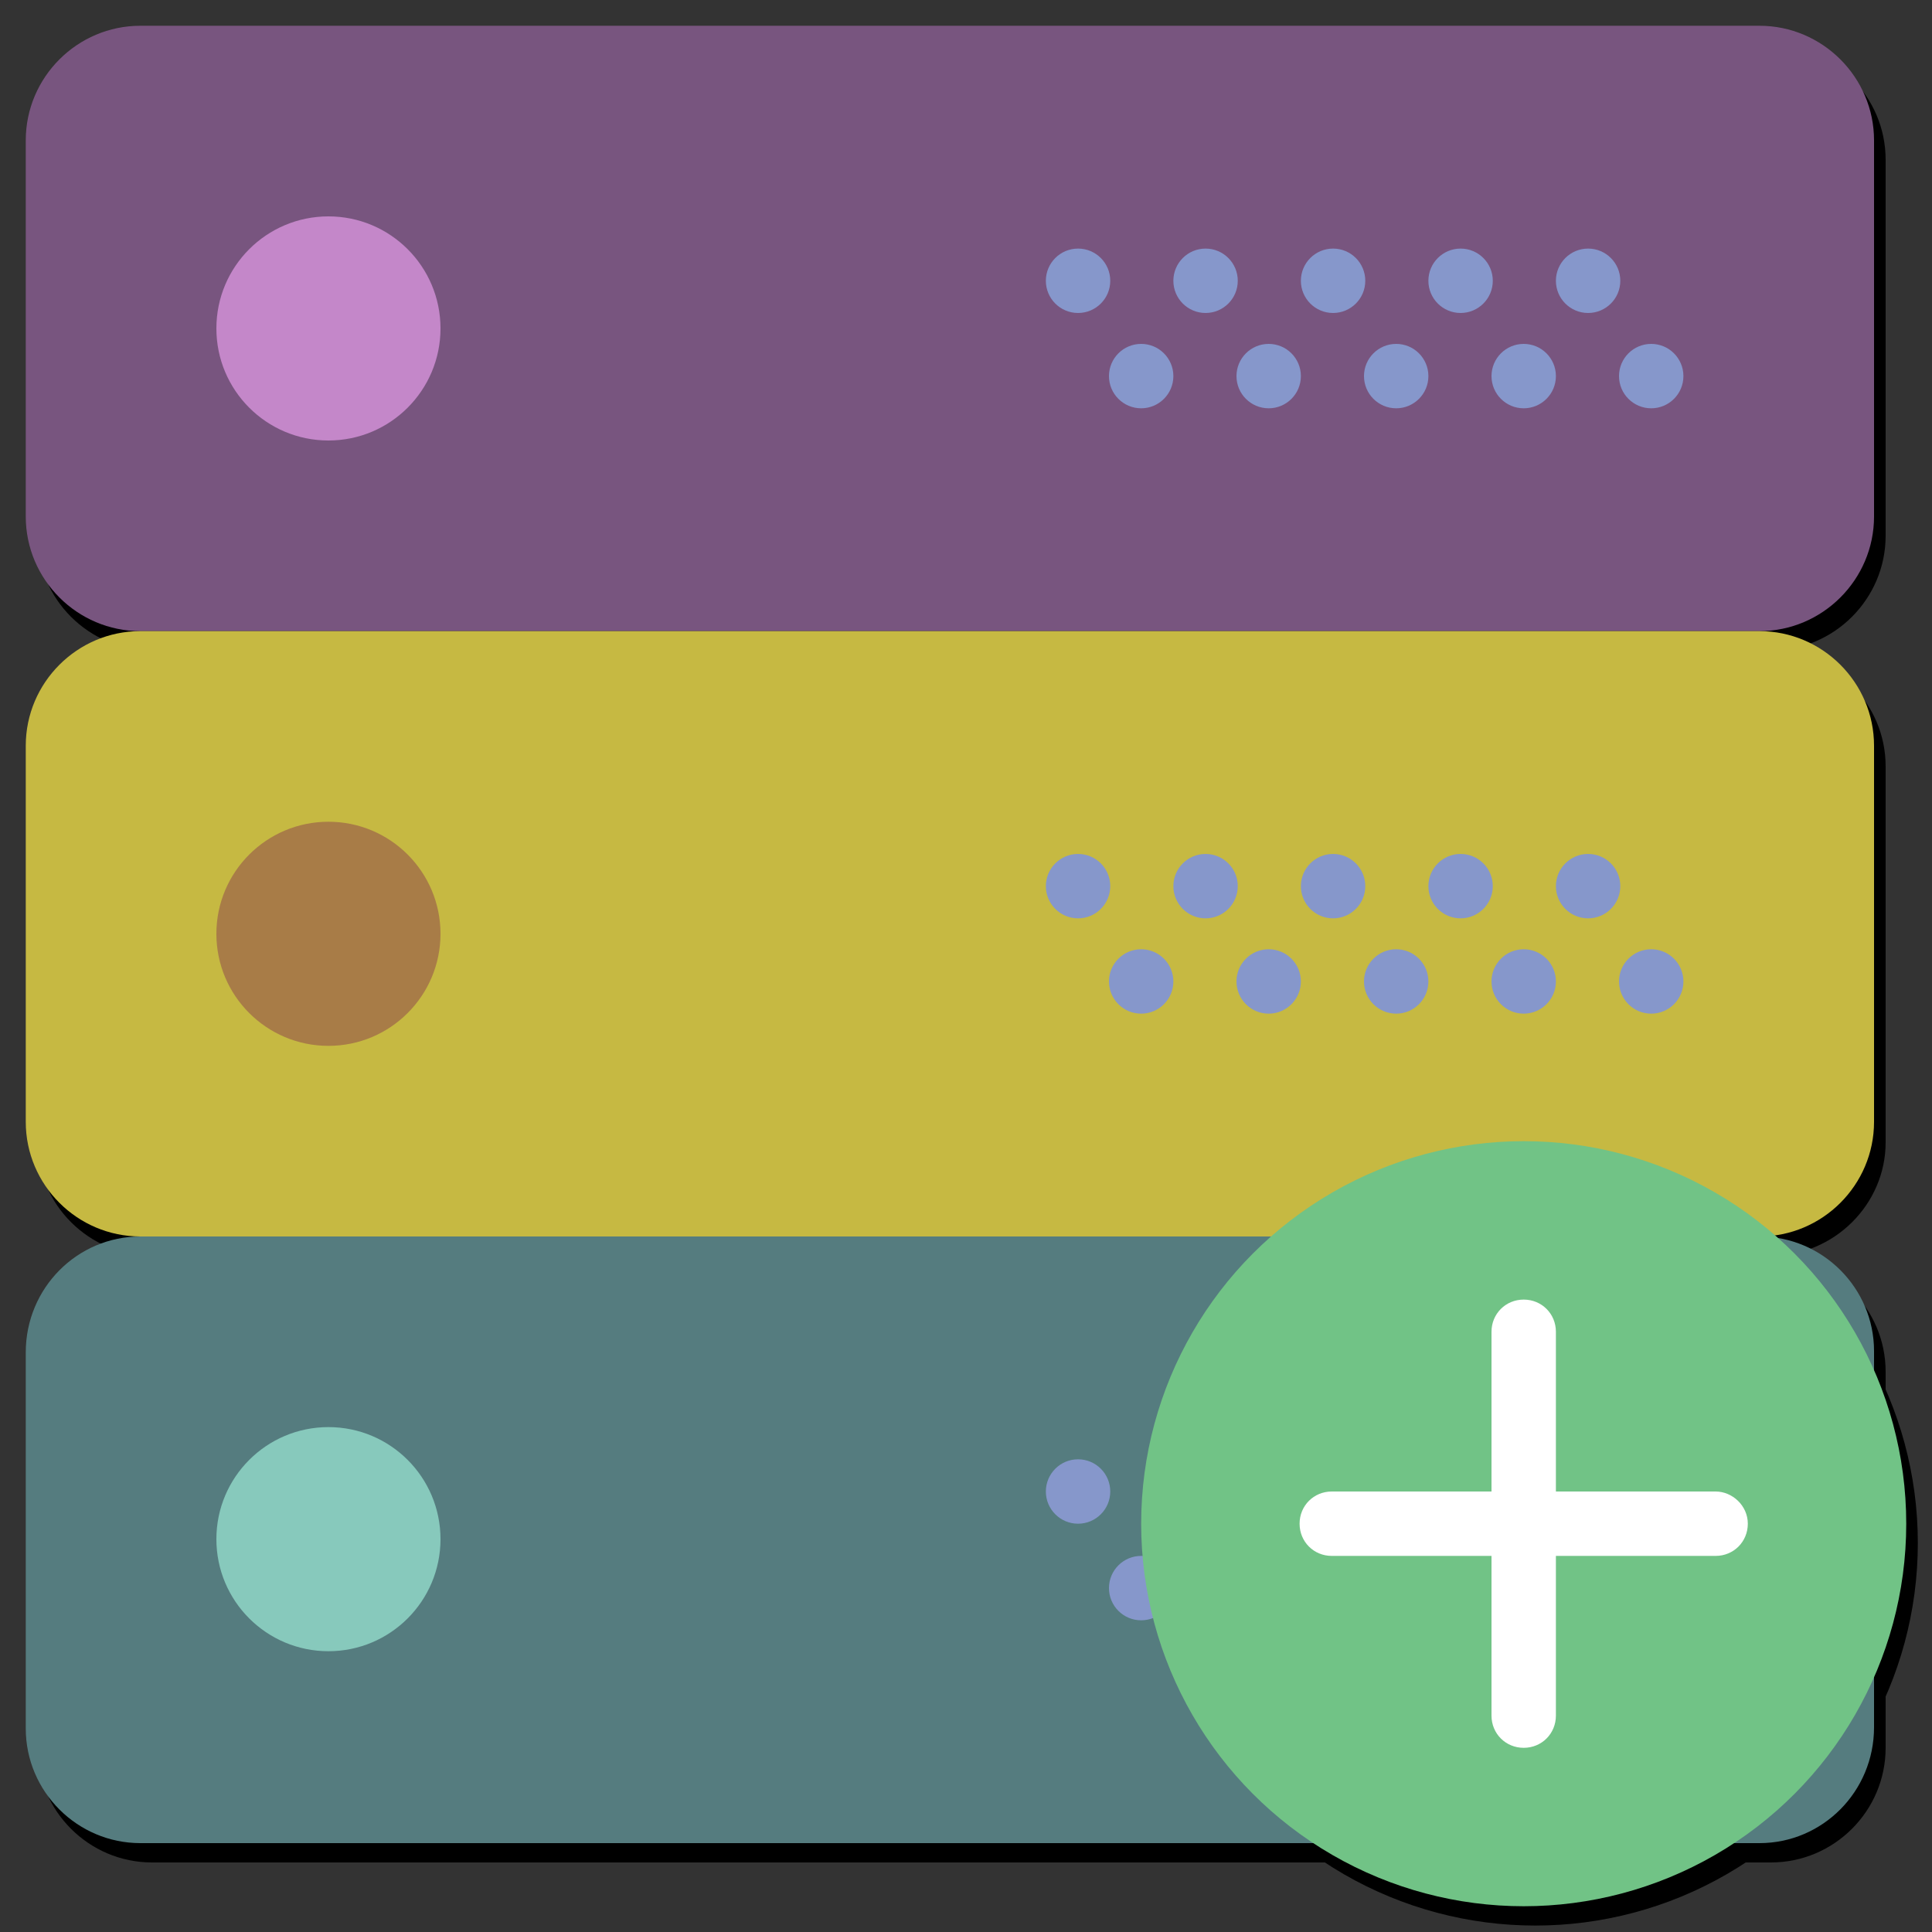 <?xml version="1.0" encoding="utf-8"?>
<!-- Generator: Adobe Illustrator 26.1.0, SVG Export Plug-In . SVG Version: 6.00 Build 0)  -->
<svg version="1.1" xmlns="http://www.w3.org/2000/svg" xmlns:xlink="http://www.w3.org/1999/xlink" x="0px" y="0px"
	 viewBox="0 0 150 150" style="enable-background:new 0 0 150 150;" xml:space="preserve">
<rect x="0" y="0" width="150" height="150" fill="#333333" stroke="none"/>
<style type="text/css">
	.st0{fill:#78557F;}
	.st1{fill:#C6B942;}
	.st2{fill:#557C7F;}
	.st3{fill:#C487C9;}
	.st4{fill:#8697CB;}
	.st5{fill:#A87C47;}
	.st6{fill:#87C9BC;}
	.st7{fill:#71C386;}
	.st8{fill:#FFFFFF;}
</style>
<g id="Слой_2">
</g>
<g id="Слой_1">
	<g>
		<path d="M137.5,50.5H11.8c-4.9,0-8.9-4-8.9-8.9V12.4c0-4.9,4-8.9,8.9-8.9h125.7c4.9,0,8.9,4,8.9,8.9v29.2
			C146.4,46.5,142.4,50.5,137.5,50.5z"/>
		<path d="M137.5,97.5H11.8c-4.9,0-8.9-4-8.9-8.9V59.5c0-4.9,4-8.9,8.9-8.9h125.7c4.9,0,8.9,4,8.9,8.9v29.2
			C146.4,93.5,142.4,97.5,137.5,97.5z"/>
		<path d="M137.5,144.6H11.8c-4.9,0-8.9-4-8.9-8.9v-29.2c0-4.9,4-8.9,8.9-8.9h125.7c4.9,0,8.9,4,8.9,8.9v29.2
			C146.4,140.6,142.4,144.6,137.5,144.6z"/>
		<circle cx="26.4" cy="27" r="8.7"/>
		<circle cx="124.2" cy="23.3" r="2.5"/>
		<circle cx="114.3" cy="23.3" r="2.5"/>
		<circle cx="129.1" cy="30.7" r="2.5"/>
		<circle cx="119.2" cy="30.7" r="2.5"/>
		<circle cx="104.4" cy="23.3" r="2.5"/>
		<circle cx="109.3" cy="30.7" r="2.5"/>
		<circle cx="94.5" cy="23.3" r="2.5"/>
		<circle cx="99.4" cy="30.7" r="2.5"/>
		<circle cx="84.6" cy="23.3" r="2.5"/>
		<circle cx="89.5" cy="30.7" r="2.5"/>
		<circle cx="26.4" cy="74" r="8.7"/>
		<circle cx="124.2" cy="70.3" r="2.5"/>
		<circle cx="114.3" cy="70.3" r="2.5"/>
		<circle cx="129.1" cy="77.7" r="2.5"/>
		<circle cx="119.2" cy="77.7" r="2.5"/>
		<circle cx="104.4" cy="70.3" r="2.5"/>
		<circle cx="109.3" cy="77.7" r="2.5"/>
		<circle cx="94.5" cy="70.3" r="2.5"/>
		<circle cx="99.4" cy="77.7" r="2.5"/>
		<circle cx="84.6" cy="70.3" r="2.5"/>
		<circle cx="89.5" cy="77.7" r="2.5"/>
		<circle cx="26.4" cy="121" r="8.7"/>
		<circle cx="124.2" cy="117.3" r="2.5"/>
		<circle cx="114.3" cy="117.3" r="2.5"/>
		<circle cx="129.1" cy="124.8" r="2.5"/>
		<circle cx="119.2" cy="124.8" r="2.5"/>
		<circle cx="104.4" cy="117.3" r="2.5"/>
		<circle cx="109.3" cy="124.8" r="2.5"/>
		<circle cx="94.5" cy="117.3" r="2.5"/>
		<circle cx="99.4" cy="124.8" r="2.5"/>
		<circle cx="84.6" cy="117.3" r="2.5"/>
		<circle cx="89.5" cy="124.8" r="2.5"/>
		<g>
			<circle cx="119.2" cy="119.8" r="29.7"/>
			<path d="M134.1,117.3h-12.4V105c0-1.4-1.1-2.5-2.5-2.5c-1.4,0-2.5,1.1-2.5,2.5v12.4h-12.4c-1.4,0-2.5,1.1-2.5,2.5
				c0,1.4,1.1,2.5,2.5,2.5h12.4v12.4c0,1.4,1.1,2.5,2.5,2.5c1.4,0,2.5-1.1,2.5-2.5v-12.4h12.4c1.4,0,2.5-1.1,2.5-2.5
				C136.5,118.4,135.4,117.3,134.1,117.3z"/>
		</g>
	</g>
	<g>
		<path class="st0" d="M136.6,49H10.9C6,49,2,45,2,40.1V10.9C2,6,6,2,10.9,2h125.7c4.9,0,8.9,4,8.9,8.9v29.2
			C145.5,45,141.5,49,136.6,49z"/>
		<path class="st1" d="M136.6,96H10.9C6,96,2,92,2,87.1V57.9C2,53,6,49,10.9,49h125.7c4.9,0,8.9,4,8.9,8.9v29.2
			C145.5,92,141.5,96,136.6,96z"/>
		<path class="st2" d="M136.6,143.1H10.9c-4.9,0-8.9-4-8.9-8.9V105C2,100,6,96,10.9,96h125.7c4.9,0,8.9,4,8.9,8.9v29.2
			C145.5,139.1,141.5,143.1,136.6,143.1z"/>
		<circle class="st3" cx="25.5" cy="25.5" r="8.7"/>
		<circle class="st4" cx="123.3" cy="21.8" r="2.5"/>
		<circle class="st4" cx="113.4" cy="21.8" r="2.5"/>
		<circle class="st4" cx="128.2" cy="29.2" r="2.5"/>
		<circle class="st4" cx="118.3" cy="29.2" r="2.5"/>
		<circle class="st4" cx="103.5" cy="21.8" r="2.5"/>
		<circle class="st4" cx="108.4" cy="29.2" r="2.5"/>
		<circle class="st4" cx="93.6" cy="21.8" r="2.5"/>
		<circle class="st4" cx="98.5" cy="29.2" r="2.5"/>
		<circle class="st4" cx="83.7" cy="21.8" r="2.5"/>
		<circle class="st4" cx="88.6" cy="29.2" r="2.5"/>
		<circle class="st5" cx="25.5" cy="72.5" r="8.7"/>
		<circle class="st4" cx="123.3" cy="68.8" r="2.5"/>
		<circle class="st4" cx="113.4" cy="68.8" r="2.5"/>
		<circle class="st4" cx="128.2" cy="76.2" r="2.5"/>
		<circle class="st4" cx="118.3" cy="76.2" r="2.5"/>
		<circle class="st4" cx="103.5" cy="68.8" r="2.5"/>
		<circle class="st4" cx="108.4" cy="76.2" r="2.5"/>
		<circle class="st4" cx="93.6" cy="68.8" r="2.5"/>
		<circle class="st4" cx="98.5" cy="76.2" r="2.5"/>
		<circle class="st4" cx="83.7" cy="68.8" r="2.5"/>
		<circle class="st4" cx="88.6" cy="76.2" r="2.5"/>
		<circle class="st6" cx="25.5" cy="119.5" r="8.7"/>
		<circle class="st4" cx="123.3" cy="115.8" r="2.5"/>
		<circle class="st4" cx="113.4" cy="115.8" r="2.5"/>
		<circle class="st4" cx="128.2" cy="123.3" r="2.5"/>
		<circle class="st4" cx="118.3" cy="123.3" r="2.5"/>
		<circle class="st4" cx="103.5" cy="115.8" r="2.5"/>
		<circle class="st4" cx="108.4" cy="123.3" r="2.5"/>
		<circle class="st4" cx="93.6" cy="115.8" r="2.5"/>
		<circle class="st4" cx="98.5" cy="123.3" r="2.5"/>
		<circle class="st4" cx="83.7" cy="115.8" r="2.5"/>
		<circle class="st4" cx="88.6" cy="123.3" r="2.5"/>
		<g>
			<circle class="st7" cx="118.3" cy="118.3" r="29.7"/>
			<path class="st8" d="M133.2,115.8h-12.4v-12.4c0-1.4-1.1-2.5-2.5-2.5s-2.5,1.1-2.5,2.5v12.4h-12.4c-1.4,0-2.5,1.1-2.5,2.5
				s1.1,2.5,2.5,2.5h12.4v12.4c0,1.4,1.1,2.5,2.5,2.5s2.5-1.1,2.5-2.5v-12.4h12.4c1.4,0,2.5-1.1,2.5-2.5S134.5,115.8,133.2,115.8z"
				/>
		</g>
	</g>
</g>
<g id="Слой_3">
</g>
</svg>
